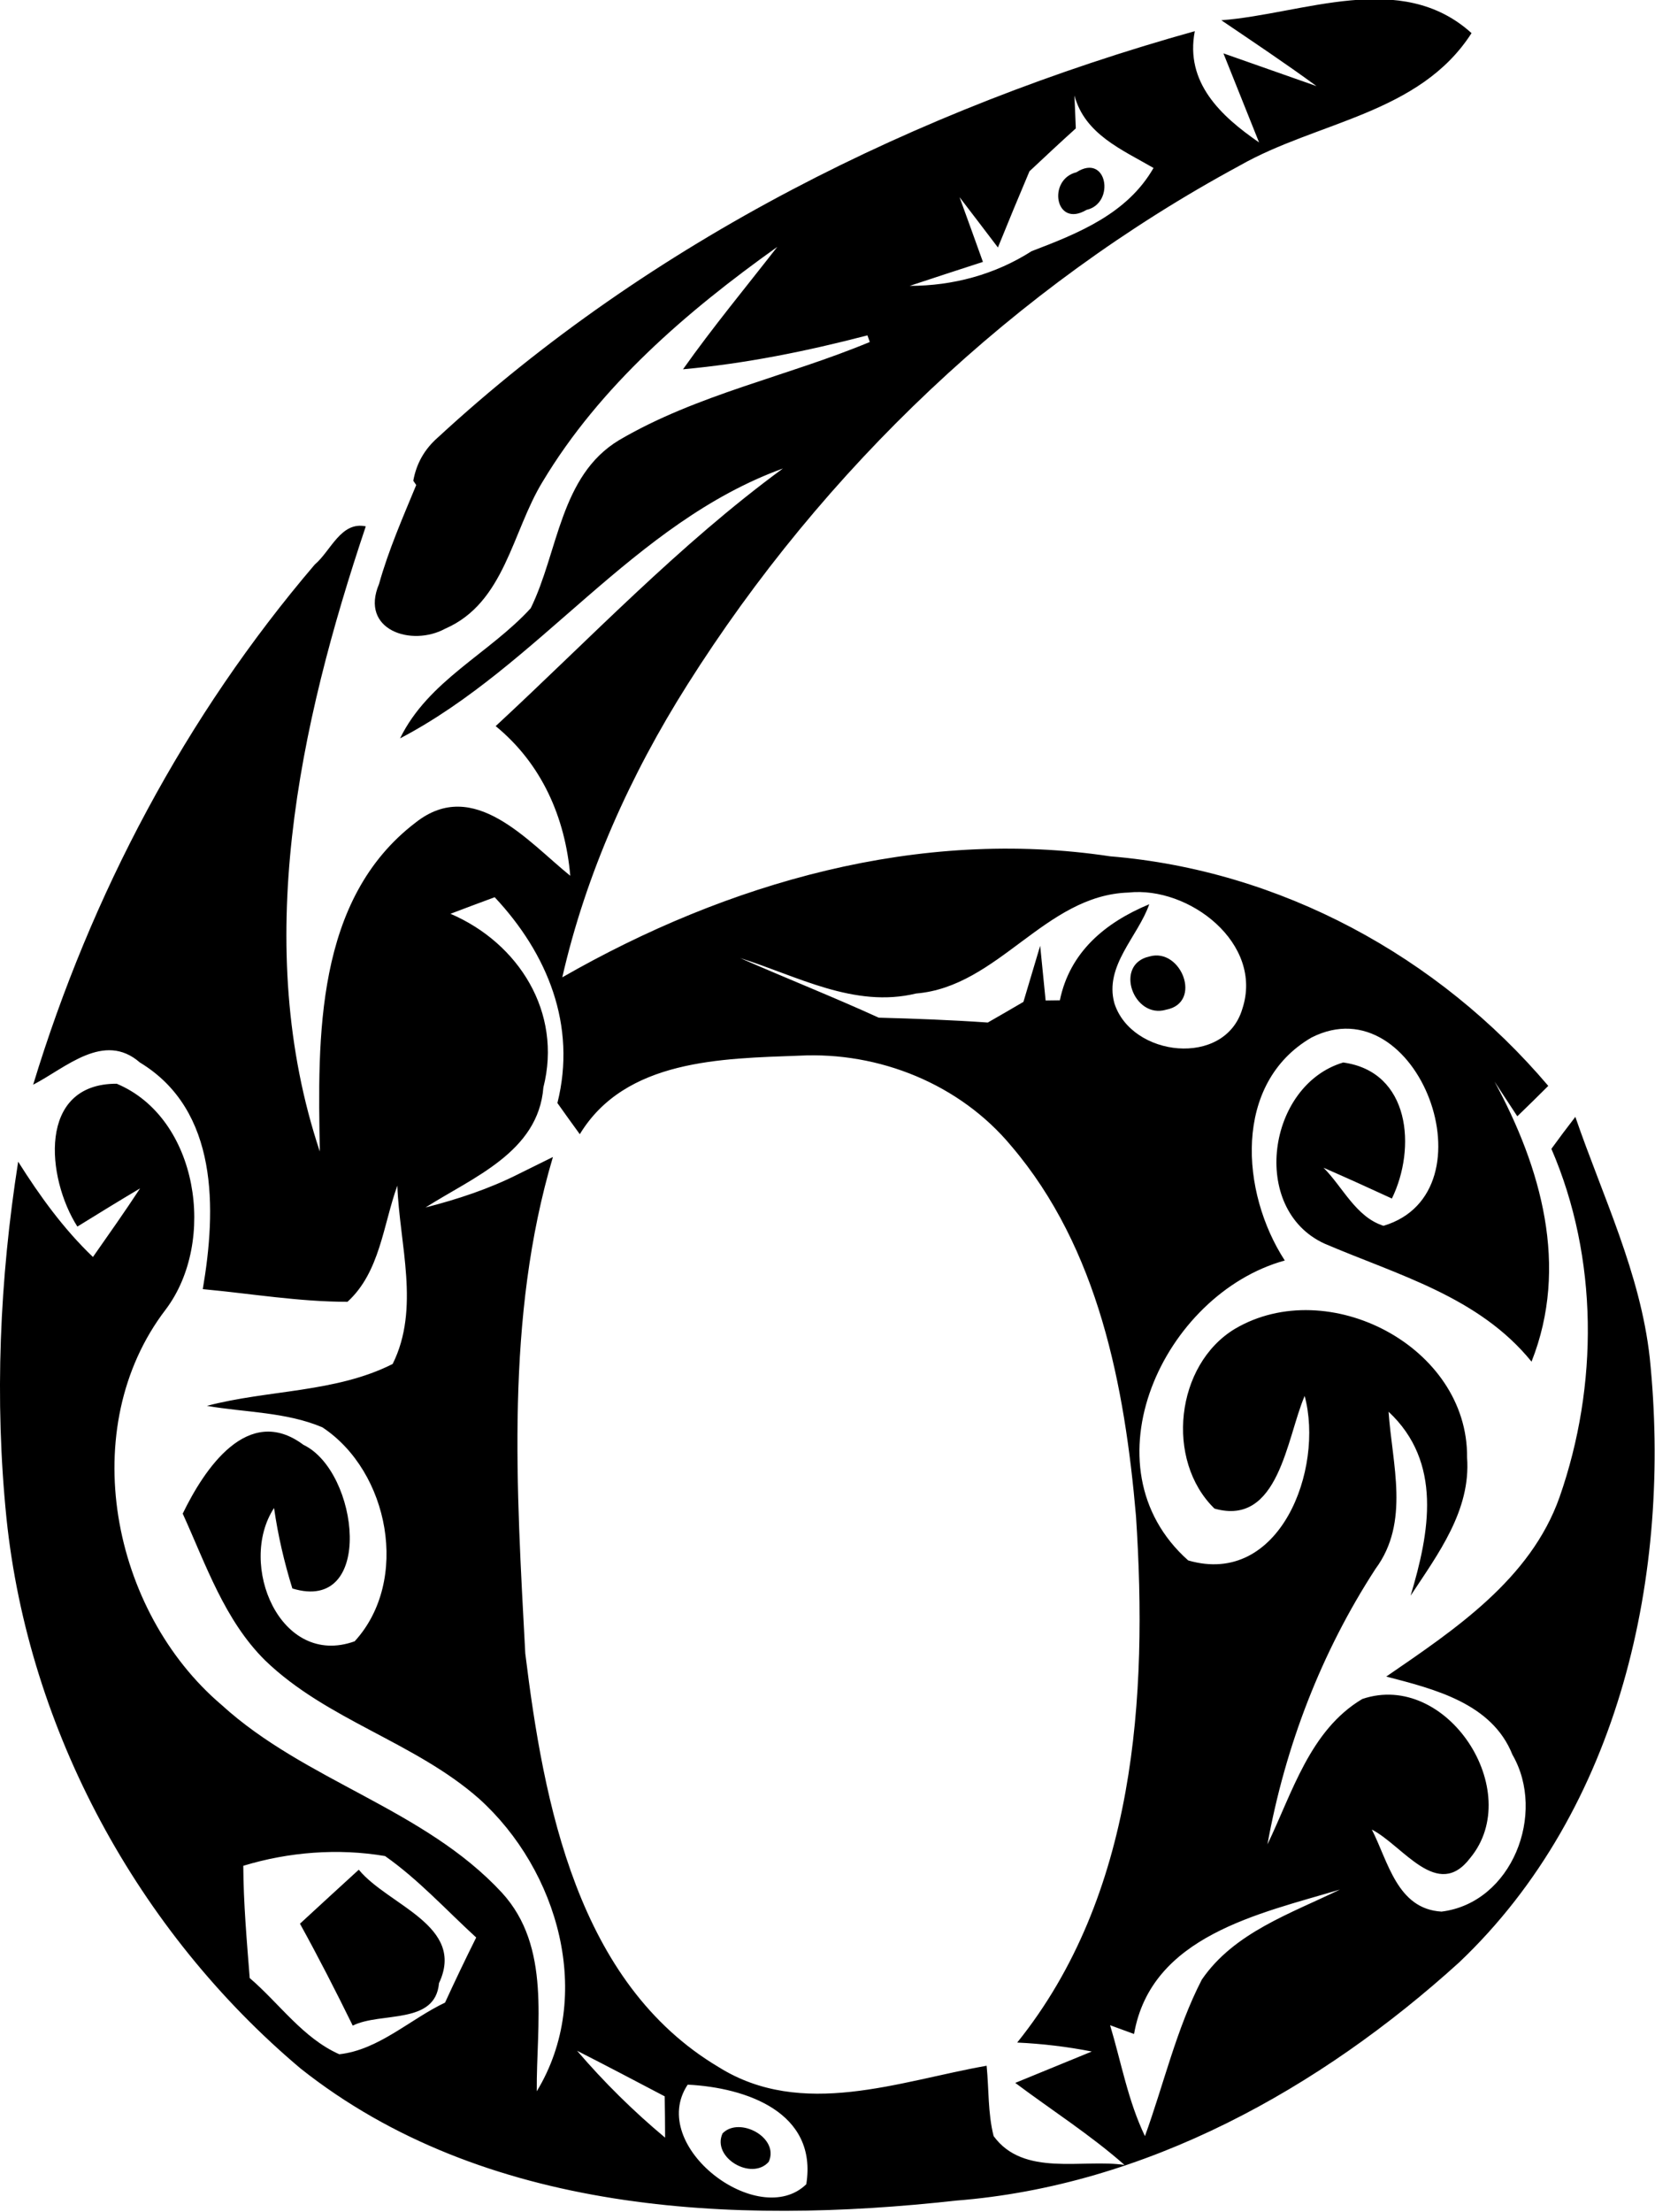 <?xml version="1.0" encoding="UTF-8" standalone="no"?>
<!-- Created with Inkscape (http://www.inkscape.org/) -->

<svg
   xmlns:dc="http://purl.org/dc/elements/1.1/"
   xmlns:cc="http://creativecommons.org/ns#"
   xmlns:rdf="http://www.w3.org/1999/02/22-rdf-syntax-ns#"
   xmlns:svg="http://www.w3.org/2000/svg"
   xmlns="http://www.w3.org/2000/svg"
   version="1.1"
   width="74.87"
   height="100"
   id="svg3471">
  <defs
     id="defs3473" />
  <g
     transform="translate(0,-952.362)"
     id="layer1">
    <g
       transform="matrix(0.881,0,0,0.881,-3.548,765.431)"
       id="g3187">
      <path
         d="m 66.74,213.22 c 4.21,-0.32 9.22,-2.62 12.85,0.66 -2.67,4.16 -7.93,4.53 -11.91,6.8 -11.54,6.23 -21.37,15.57 -28.36,26.64 -2.92,4.62 -5.2,9.67 -6.42,15.01 8.48,-4.86 18.32,-7.69 28.13,-6.21 8.74,0.72 16.85,5.12 22.5,11.78 -0.52,0.52 -1.05,1.04 -1.59,1.56 l -1.17,-1.78 c 2.39,4.41 3.84,9.48 1.9,14.37 -2.71,-3.34 -6.86,-4.44 -10.64,-6.06 -3.84,-1.77 -2.93,-8.13 0.97,-9.29 3.45,0.47 3.76,4.4 2.5,6.98 -1.17,-0.54 -2.34,-1.07 -3.51,-1.58 0.99,0.99 1.66,2.53 3.08,2.98 5.75,-1.72 1.76,-12.43 -3.7,-9.66 -4.04,2.35 -3.64,7.95 -1.37,11.44 -6.23,1.72 -10.37,10.58 -4.96,15.39 4.71,1.37 6.99,-4.69 5.98,-8.44 -0.93,2.16 -1.32,6.72 -4.63,5.78 -2.54,-2.47 -2.01,-7.39 1.06,-9.23 4.77,-2.8 11.97,0.91 11.91,6.61 0.2,2.71 -1.49,4.95 -2.9,7.09 0.98,-3.26 1.64,-6.85 -1.13,-9.44 0.18,2.69 1.11,5.66 -0.67,8.06 -2.79,4.29 -4.64,9.11 -5.55,14.14 1.28,-2.65 2.18,-5.86 4.87,-7.46 4.34,-1.47 8.38,4.73 5.54,8.16 -1.68,2.21 -3.44,-0.63 -5.05,-1.46 0.84,1.64 1.3,4.08 3.58,4.21 3.62,-0.45 5.39,-5.03 3.64,-8.05 -1.05,-2.64 -4.01,-3.37 -6.48,-4.01 3.51,-2.41 7.41,-4.99 8.9,-9.21 2,-5.72 2,-12.27 -0.42,-17.87 0.4,-0.55 0.81,-1.1 1.23,-1.64 1.4,4.07 3.34,8.02 3.82,12.36 1.14,11.03 -1.5,23.17 -9.79,31.03 -7.14,6.47 -16.08,11.46 -25.84,12.22 -11.44,1.27 -24.25,0.67 -33.65,-6.78 -8.35,-7.03 -13.97,-17.35 -15.1,-28.23 -0.62,-6.1 -0.35,-12.26 0.6,-18.3 1.11,1.76 2.33,3.45 3.84,4.89 0.82,-1.17 1.64,-2.33 2.42,-3.52 -1.08,0.64 -2.15,1.3 -3.22,1.96 -1.59,-2.49 -2.06,-7.34 2.02,-7.33 4.19,1.75 5.15,8.09 2.52,11.58 -4.66,6.08 -2.79,15.49 2.86,20.29 4.31,3.93 10.4,5.32 14.4,9.64 2.55,2.78 1.76,6.77 1.79,10.19 2.97,-4.89 1.1,-11.35 -2.96,-15.01 -3.3,-2.91 -7.81,-4.03 -10.99,-7.1 -2.09,-2.07 -3.04,-4.92 -4.23,-7.53 1.1,-2.27 3.34,-5.67 6.2,-3.53 2.85,1.36 3.68,8.67 -0.57,7.37 -0.42,-1.35 -0.74,-2.73 -0.94,-4.13 -1.89,2.88 0.31,8.22 4.14,6.84 2.85,-3.11 1.77,-8.72 -1.66,-10.98 -1.87,-0.79 -3.96,-0.76 -5.93,-1.1 3.15,-0.83 6.61,-0.67 9.54,-2.15 1.42,-2.85 0.35,-6.14 0.24,-9.15 -0.73,2.02 -0.89,4.44 -2.56,5.96 -2.49,0 -4.96,-0.42 -7.43,-0.65 0.7,-4.09 0.82,-9.18 -3.23,-11.63 -1.85,-1.61 -3.81,0.28 -5.48,1.14 2.97,-9.76 7.83,-18.93 14.46,-26.69 0.82,-0.69 1.34,-2.23 2.62,-1.96 -3.43,10.21 -5.88,21.53 -2.36,32.08 -0.11,-5.86 -0.25,-12.95 4.93,-16.89 2.98,-2.34 5.75,0.98 7.93,2.74 -0.26,-3 -1.47,-5.75 -3.83,-7.68 4.85,-4.49 9.4,-9.3 14.75,-13.22 -7.71,2.8 -12.5,10.1 -19.66,13.85 1.45,-2.97 4.58,-4.35 6.71,-6.68 1.42,-2.89 1.5,-6.79 4.53,-8.62 4,-2.35 8.63,-3.27 12.88,-5.04 l -0.12,-0.34 c -3.11,0.81 -6.26,1.45 -9.47,1.74 1.53,-2.16 3.22,-4.2 4.84,-6.28 -4.63,3.3 -9.1,7.13 -12.05,12.05 -1.57,2.56 -1.94,6.21 -5,7.54 -1.72,0.94 -4.4,0.08 -3.4,-2.29 0.49,-1.75 1.22,-3.41 1.91,-5.08 l -0.15,-0.22 c 0.16,-0.89 0.58,-1.62 1.25,-2.21 10.95,-10.1 24.6,-16.87 38.88,-20.86 -0.51,2.64 1.34,4.36 3.3,5.71 -0.61,-1.52 -1.22,-3.05 -1.83,-4.57 1.59,0.56 3.19,1.12 4.78,1.68 -1.6,-1.17 -3.25,-2.27 -4.89,-3.38 m -7.47,5.55 c -0.8,0.72 -1.59,1.46 -2.38,2.2 -0.55,1.3 -1.09,2.6 -1.62,3.91 -0.49,-0.65 -1.48,-1.94 -1.97,-2.58 0.4,1.1 0.8,2.2 1.2,3.32 -0.94,0.3 -2.82,0.92 -3.76,1.23 2.22,0 4.38,-0.58 6.26,-1.78 2.41,-0.92 4.91,-1.92 6.26,-4.27 -1.62,-0.94 -3.53,-1.73 -4.06,-3.72 0.02,0.42 0.05,1.26 0.07,1.69 m -32.11,40.3 c 3.5,1.5 5.75,5.06 4.77,8.91 -0.26,3.32 -3.62,4.61 -6.05,6.16 1.64,-0.42 3.25,-0.95 4.76,-1.71 0.45,-0.22 1.33,-0.66 1.78,-0.88 -2.45,8.24 -1.87,17 -1.42,25.47 0.95,7.72 2.68,16.92 9.93,21.23 4.28,2.68 9.27,0.72 13.76,-0.07 0.12,1.2 0.06,2.43 0.36,3.61 1.54,2.11 4.56,1.16 6.72,1.48 -1.76,-1.55 -3.74,-2.81 -5.61,-4.21 0.98,-0.4 2.95,-1.21 3.93,-1.61 -1.27,-0.25 -2.55,-0.4 -3.83,-0.46 6.08,-7.56 6.71,-17.71 6.1,-27.01 -0.58,-6.68 -1.92,-13.74 -6.4,-18.99 -2.64,-3.18 -6.79,-4.85 -10.89,-4.64 -3.98,0.15 -8.93,0.18 -11.27,4.03 -0.39,-0.54 -0.78,-1.07 -1.15,-1.6 1,-3.99 -0.51,-7.67 -3.22,-10.56 -0.76,0.28 -1.51,0.56 -2.27,0.85 m 23.91,4.09 c -3.18,0.77 -6.11,-0.9 -9.04,-1.82 2.37,1.04 4.77,1.99 7.12,3.06 1.87,0.05 3.74,0.12 5.6,0.25 0.46,-0.26 1.37,-0.79 1.83,-1.06 0.21,-0.72 0.65,-2.16 0.86,-2.88 0.07,0.7 0.21,2.11 0.28,2.81 l 0.73,-0.01 c 0.51,-2.48 2.33,-3.99 4.59,-4.93 -0.57,1.65 -2.32,3.16 -1.79,5.08 0.88,2.76 5.67,3.31 6.57,0.29 1.11,-3.36 -2.74,-6.31 -5.85,-5.97 -4.29,0.14 -6.67,4.83 -10.9,5.18 m -34.55,44.76 c 0.01,1.92 0.18,3.84 0.33,5.76 1.52,1.3 2.73,3.08 4.6,3.91 2.02,-0.22 3.64,-1.8 5.43,-2.65 0.52,-1.13 1.05,-2.24 1.6,-3.34 -1.54,-1.41 -2.97,-2.98 -4.68,-4.18 -2.41,-0.41 -4.95,-0.21 -7.28,0.5 m 45.74,8.63 -1.23,-0.45 c 0.57,1.89 0.92,3.89 1.79,5.69 0.97,-2.67 1.61,-5.49 2.92,-8.03 1.66,-2.42 4.57,-3.39 7.09,-4.62 -4.14,1.24 -9.69,2.37 -10.57,7.41 m -28.6,0.86 c 1.38,1.61 2.89,3.1 4.52,4.46 0,-0.53 -0.01,-1.59 -0.02,-2.12 -1.5,-0.79 -2.99,-1.57 -4.5,-2.34 m 11.77,6.85 c 0.59,-3.69 -3.08,-4.96 -6.09,-5.11 -2.1,3.16 3.65,7.48 6.09,5.11 z"
         id="path77"
         style="fill:#000000" />
      <path
         d="m 59.3,221.02 c 1.58,-1.01 2.01,1.59 0.52,1.93 -1.62,0.96 -2.02,-1.56 -0.52,-1.93 z"
         id="path85"
         style="fill:#000000" />
      <path
         d="m 63.05,261.26 c 1.63,-0.47 2.74,2.37 0.86,2.73 -1.68,0.5 -2.7,-2.33 -0.86,-2.73 z"
         id="path99"
         style="fill:#000000" />
      <path
         d="m 19.43,310.89 c 1.01,-0.93 2.01,-1.85 3.02,-2.77 1.52,1.84 5.51,2.87 4.12,5.82 -0.19,2.16 -2.99,1.46 -4.43,2.18 -0.87,-1.77 -1.76,-3.51 -2.71,-5.23 z"
         id="path105"
         style="fill:#000000" />
      <path
         d="m 41.13,321.65 c 0.86,-0.89 2.94,0.22 2.37,1.46 -0.88,0.99 -2.94,-0.22 -2.37,-1.46 z"
         id="path107"
         style="fill:#000000" />
    </g>
  </g>
</svg>
